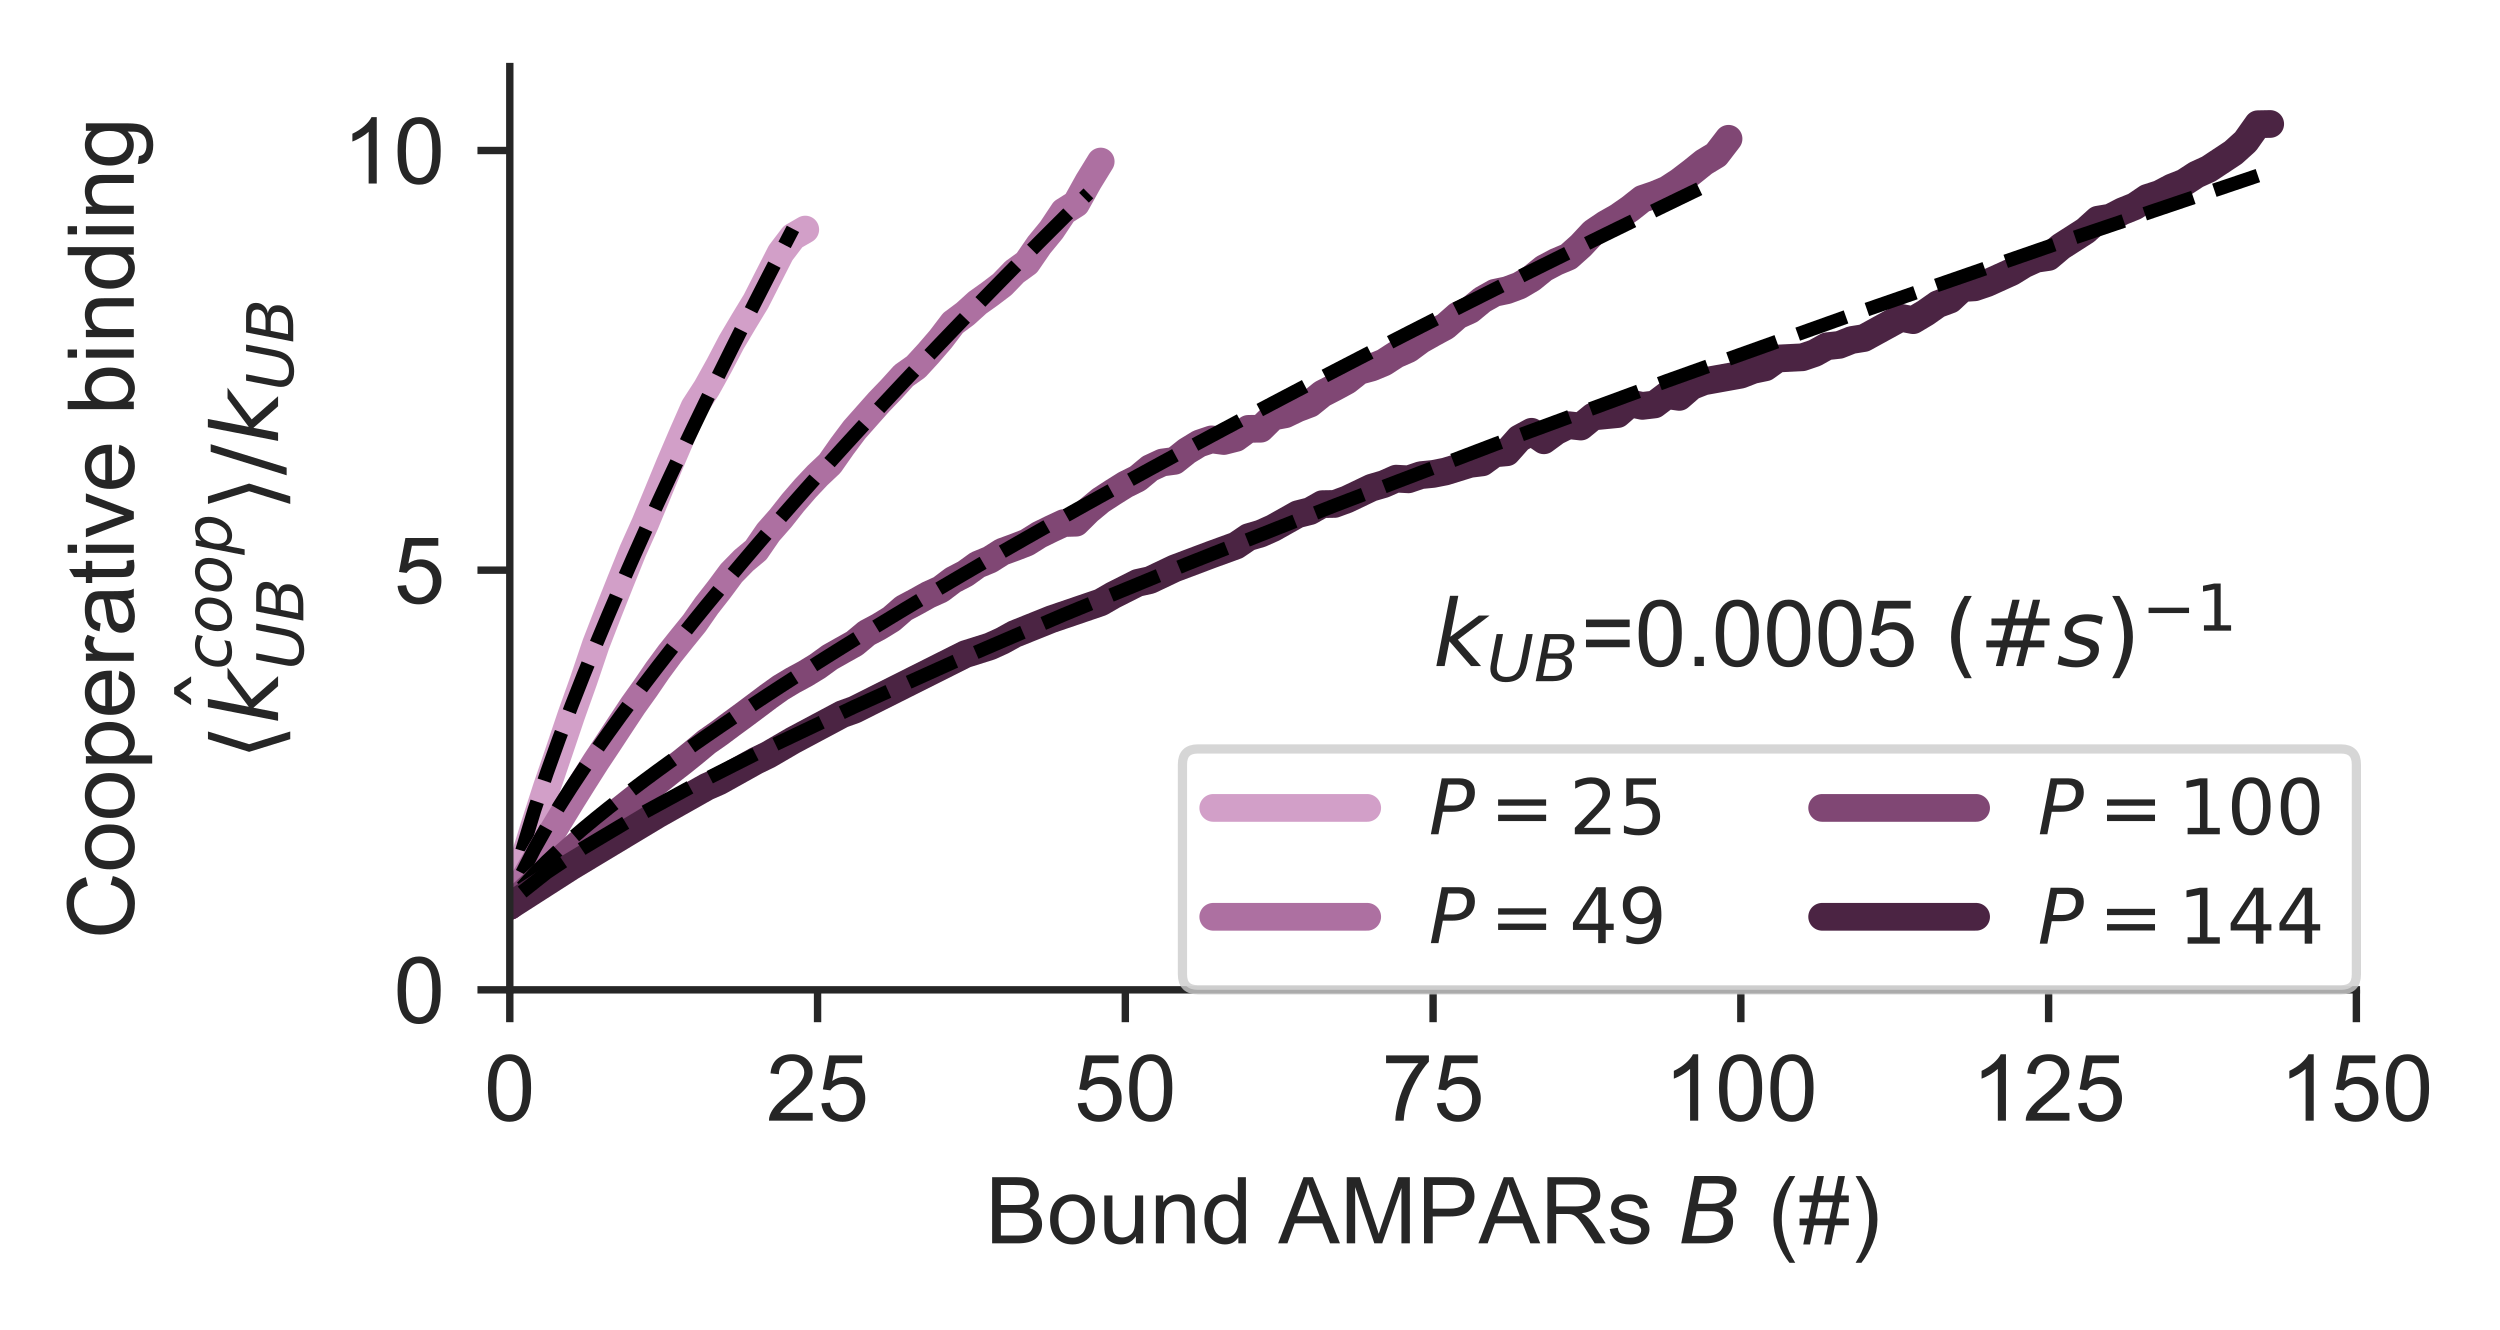 <?xml version="1.0" encoding="utf-8" standalone="no"?>
<!DOCTYPE svg PUBLIC "-//W3C//DTD SVG 1.1//EN"
  "http://www.w3.org/Graphics/SVG/1.1/DTD/svg11.dtd">
<!-- Created with matplotlib (https://matplotlib.org/) -->
<svg height="143.956pt" version="1.1" viewBox="0 0 270.53 143.956" width="270.53pt" xmlns="http://www.w3.org/2000/svg" xmlns:xlink="http://www.w3.org/1999/xlink">
 <defs>
  <style type="text/css">*{stroke-linecap:butt;stroke-linejoin:round;}</style>
 </defs>
 <g id="figure_1">
  <g id="patch_1">
   <path d="M 0 143.956 
L 270.53 143.956 
L 270.53 0 
L 0 0 
z
" style="fill:#ffffff;"/>
  </g>
  <g id="axes_1">
   <g id="patch_2">
    <path d="M 55.166 107.111 
L 254.988 107.111 
L 254.988 7.2 
L 55.166 7.2 
z
" style="fill:#ffffff;"/>
   </g>
   <g id="matplotlib.axis_1">
    <g id="xtick_1">
     <g id="line2d_1">
      <defs>
       <path d="M 0 0 
L 0 3.5 
" id="m1b92321b8b" style="stroke:#262626;stroke-width:0.8;"/>
      </defs>
      <g>
       <use style="fill:#262626;stroke:#262626;stroke-width:0.8;" x="55.166" xlink:href="#m1b92321b8b" y="107.111"/>
      </g>
     </g>
     <g id="text_1">
      <!-- 0 -->
      <g style="fill:#262626;" transform="translate(52.386 121.269)scale(0.1 -0.1)">
       <defs>
        <path d="M 4.156 35.297 
Q 4.156 48 6.766 55.734 
Q 9.375 63.484 14.516 67.672 
Q 19.672 71.875 27.484 71.875 
Q 33.25 71.875 37.594 69.547 
Q 41.938 67.234 44.766 62.859 
Q 47.609 58.5 49.219 52.219 
Q 50.828 45.953 50.828 35.297 
Q 50.828 22.703 48.234 14.969 
Q 45.656 7.234 40.5 3 
Q 35.359 -1.219 27.484 -1.219 
Q 17.141 -1.219 11.234 6.203 
Q 4.156 15.141 4.156 35.297 
z
M 13.188 35.297 
Q 13.188 17.672 17.312 11.828 
Q 21.438 6 27.484 6 
Q 33.547 6 37.672 11.859 
Q 41.797 17.719 41.797 35.297 
Q 41.797 52.984 37.672 58.781 
Q 33.547 64.594 27.391 64.594 
Q 21.344 64.594 17.719 59.469 
Q 13.188 52.938 13.188 35.297 
z
" id="ArialMT-48"/>
       </defs>
       <use xlink:href="#ArialMT-48"/>
      </g>
     </g>
    </g>
    <g id="xtick_2">
     <g id="line2d_2">
      <g>
       <use style="fill:#262626;stroke:#262626;stroke-width:0.8;" x="88.47" xlink:href="#m1b92321b8b" y="107.111"/>
      </g>
     </g>
     <g id="text_2">
      <!-- 25 -->
      <g style="fill:#262626;" transform="translate(82.909 121.269)scale(0.1 -0.1)">
       <defs>
        <path d="M 50.344 8.453 
L 50.344 0 
L 3.031 0 
Q 2.938 3.172 4.047 6.109 
Q 5.859 10.938 9.828 15.625 
Q 13.812 20.312 21.344 26.469 
Q 33.016 36.031 37.109 41.625 
Q 41.219 47.219 41.219 52.203 
Q 41.219 57.422 37.469 61 
Q 33.734 64.594 27.734 64.594 
Q 21.391 64.594 17.578 60.781 
Q 13.766 56.984 13.719 50.25 
L 4.688 51.172 
Q 5.609 61.281 11.656 66.578 
Q 17.719 71.875 27.938 71.875 
Q 38.234 71.875 44.234 66.156 
Q 50.25 60.453 50.25 52 
Q 50.25 47.703 48.484 43.547 
Q 46.734 39.406 42.656 34.812 
Q 38.578 30.219 29.109 22.219 
Q 21.188 15.578 18.938 13.203 
Q 16.703 10.844 15.234 8.453 
z
" id="ArialMT-50"/>
        <path d="M 4.156 18.75 
L 13.375 19.531 
Q 14.406 12.797 18.141 9.391 
Q 21.875 6 27.156 6 
Q 33.5 6 37.891 10.781 
Q 42.281 15.578 42.281 23.484 
Q 42.281 31 38.062 35.344 
Q 33.844 39.703 27 39.703 
Q 22.75 39.703 19.328 37.766 
Q 15.922 35.844 13.969 32.766 
L 5.719 33.844 
L 12.641 70.609 
L 48.25 70.609 
L 48.25 62.203 
L 19.672 62.203 
L 15.828 42.969 
Q 22.266 47.469 29.344 47.469 
Q 38.719 47.469 45.156 40.969 
Q 51.609 34.469 51.609 24.266 
Q 51.609 14.547 45.953 7.469 
Q 39.062 -1.219 27.156 -1.219 
Q 17.391 -1.219 11.203 4.25 
Q 5.031 9.719 4.156 18.75 
z
" id="ArialMT-53"/>
       </defs>
       <use xlink:href="#ArialMT-50"/>
       <use x="55.615" xlink:href="#ArialMT-53"/>
      </g>
     </g>
    </g>
    <g id="xtick_3">
     <g id="line2d_3">
      <g>
       <use style="fill:#262626;stroke:#262626;stroke-width:0.8;" x="121.774" xlink:href="#m1b92321b8b" y="107.111"/>
      </g>
     </g>
     <g id="text_3">
      <!-- 50 -->
      <g style="fill:#262626;" transform="translate(116.213 121.269)scale(0.1 -0.1)">
       <use xlink:href="#ArialMT-53"/>
       <use x="55.615" xlink:href="#ArialMT-48"/>
      </g>
     </g>
    </g>
    <g id="xtick_4">
     <g id="line2d_4">
      <g>
       <use style="fill:#262626;stroke:#262626;stroke-width:0.8;" x="155.077" xlink:href="#m1b92321b8b" y="107.111"/>
      </g>
     </g>
     <g id="text_4">
      <!-- 75 -->
      <g style="fill:#262626;" transform="translate(149.516 121.269)scale(0.1 -0.1)">
       <defs>
        <path d="M 4.734 62.203 
L 4.734 70.656 
L 51.078 70.656 
L 51.078 63.812 
Q 44.234 56.547 37.516 44.484 
Q 30.812 32.422 27.156 19.672 
Q 24.516 10.688 23.781 0 
L 14.75 0 
Q 14.891 8.453 18.062 20.406 
Q 21.234 32.375 27.172 43.484 
Q 33.109 54.594 39.797 62.203 
z
" id="ArialMT-55"/>
       </defs>
       <use xlink:href="#ArialMT-55"/>
       <use x="55.615" xlink:href="#ArialMT-53"/>
      </g>
     </g>
    </g>
    <g id="xtick_5">
     <g id="line2d_5">
      <g>
       <use style="fill:#262626;stroke:#262626;stroke-width:0.8;" x="188.381" xlink:href="#m1b92321b8b" y="107.111"/>
      </g>
     </g>
     <g id="text_5">
      <!-- 100 -->
      <g style="fill:#262626;" transform="translate(180.04 121.269)scale(0.1 -0.1)">
       <defs>
        <path d="M 37.25 0 
L 28.469 0 
L 28.469 56 
Q 25.297 52.984 20.141 49.953 
Q 14.984 46.922 10.891 45.406 
L 10.891 53.906 
Q 18.266 57.375 23.781 62.297 
Q 29.297 67.234 31.594 71.875 
L 37.25 71.875 
z
" id="ArialMT-49"/>
       </defs>
       <use xlink:href="#ArialMT-49"/>
       <use x="55.615" xlink:href="#ArialMT-48"/>
       <use x="111.23" xlink:href="#ArialMT-48"/>
      </g>
     </g>
    </g>
    <g id="xtick_6">
     <g id="line2d_6">
      <g>
       <use style="fill:#262626;stroke:#262626;stroke-width:0.8;" x="221.685" xlink:href="#m1b92321b8b" y="107.111"/>
      </g>
     </g>
     <g id="text_6">
      <!-- 125 -->
      <g style="fill:#262626;" transform="translate(213.343 121.269)scale(0.1 -0.1)">
       <use xlink:href="#ArialMT-49"/>
       <use x="55.615" xlink:href="#ArialMT-50"/>
       <use x="111.23" xlink:href="#ArialMT-53"/>
      </g>
     </g>
    </g>
    <g id="xtick_7">
     <g id="line2d_7">
      <g>
       <use style="fill:#262626;stroke:#262626;stroke-width:0.8;" x="254.988" xlink:href="#m1b92321b8b" y="107.111"/>
      </g>
     </g>
     <g id="text_7">
      <!-- 150 -->
      <g style="fill:#262626;" transform="translate(246.647 121.269)scale(0.1 -0.1)">
       <use xlink:href="#ArialMT-49"/>
       <use x="55.615" xlink:href="#ArialMT-53"/>
       <use x="111.23" xlink:href="#ArialMT-48"/>
      </g>
     </g>
    </g>
    <g id="text_8">
     <!-- Bound AMPARs $B$ (#) -->
     <g style="fill:#262626;" transform="translate(106.627 134.556)scale(0.1 -0.1)">
      <defs>
       <path d="M 7.328 0 
L 7.328 71.578 
L 34.188 71.578 
Q 42.391 71.578 47.344 69.406 
Q 52.297 67.234 55.094 62.719 
Q 57.906 58.203 57.906 53.266 
Q 57.906 48.688 55.422 44.625 
Q 52.938 40.578 47.906 38.094 
Q 54.391 36.188 57.875 31.594 
Q 61.375 27 61.375 20.75 
Q 61.375 15.719 59.25 11.391 
Q 57.125 7.078 54 4.734 
Q 50.875 2.391 46.156 1.188 
Q 41.453 0 34.625 0 
z
M 16.797 41.5 
L 32.281 41.5 
Q 38.578 41.5 41.312 42.328 
Q 44.922 43.406 46.75 45.891 
Q 48.578 48.391 48.578 52.156 
Q 48.578 55.719 46.875 58.422 
Q 45.172 61.141 41.984 62.141 
Q 38.812 63.141 31.109 63.141 
L 16.797 63.141 
z
M 16.797 8.453 
L 34.625 8.453 
Q 39.203 8.453 41.062 8.797 
Q 44.344 9.375 46.531 10.734 
Q 48.734 12.109 50.141 14.719 
Q 51.562 17.328 51.562 20.75 
Q 51.562 24.75 49.516 27.703 
Q 47.469 30.672 43.828 31.859 
Q 40.188 33.062 33.344 33.062 
L 16.797 33.062 
z
" id="ArialMT-66"/>
       <path d="M 3.328 25.922 
Q 3.328 40.328 11.328 47.266 
Q 18.016 53.031 27.641 53.031 
Q 38.328 53.031 45.109 46.016 
Q 51.906 39.016 51.906 26.656 
Q 51.906 16.656 48.906 10.906 
Q 45.906 5.172 40.156 2 
Q 34.422 -1.172 27.641 -1.172 
Q 16.75 -1.172 10.031 5.812 
Q 3.328 12.797 3.328 25.922 
z
M 12.359 25.922 
Q 12.359 15.969 16.703 11.016 
Q 21.047 6.062 27.641 6.062 
Q 34.188 6.062 38.531 11.031 
Q 42.875 16.016 42.875 26.219 
Q 42.875 35.844 38.5 40.797 
Q 34.125 45.75 27.641 45.75 
Q 21.047 45.75 16.703 40.812 
Q 12.359 35.891 12.359 25.922 
z
" id="ArialMT-111"/>
       <path d="M 40.578 0 
L 40.578 7.625 
Q 34.516 -1.172 24.125 -1.172 
Q 19.531 -1.172 15.547 0.578 
Q 11.578 2.344 9.641 5 
Q 7.719 7.672 6.938 11.531 
Q 6.391 14.109 6.391 19.734 
L 6.391 51.859 
L 15.188 51.859 
L 15.188 23.094 
Q 15.188 16.219 15.719 13.812 
Q 16.547 10.359 19.234 8.375 
Q 21.922 6.391 25.875 6.391 
Q 29.828 6.391 33.297 8.422 
Q 36.766 10.453 38.203 13.938 
Q 39.656 17.438 39.656 24.078 
L 39.656 51.859 
L 48.438 51.859 
L 48.438 0 
z
" id="ArialMT-117"/>
       <path d="M 6.594 0 
L 6.594 51.859 
L 14.5 51.859 
L 14.5 44.484 
Q 20.219 53.031 31 53.031 
Q 35.688 53.031 39.625 51.344 
Q 43.562 49.656 45.516 46.922 
Q 47.469 44.188 48.25 40.438 
Q 48.734 37.984 48.734 31.891 
L 48.734 0 
L 39.938 0 
L 39.938 31.547 
Q 39.938 36.922 38.906 39.578 
Q 37.891 42.234 35.281 43.812 
Q 32.672 45.406 29.156 45.406 
Q 23.531 45.406 19.453 41.844 
Q 15.375 38.281 15.375 28.328 
L 15.375 0 
z
" id="ArialMT-110"/>
       <path d="M 40.234 0 
L 40.234 6.547 
Q 35.297 -1.172 25.734 -1.172 
Q 19.531 -1.172 14.328 2.25 
Q 9.125 5.672 6.266 11.797 
Q 3.422 17.922 3.422 25.875 
Q 3.422 33.641 6 39.969 
Q 8.594 46.297 13.766 49.656 
Q 18.953 53.031 25.344 53.031 
Q 30.031 53.031 33.688 51.047 
Q 37.359 49.078 39.656 45.906 
L 39.656 71.578 
L 48.391 71.578 
L 48.391 0 
z
M 12.453 25.875 
Q 12.453 15.922 16.641 10.984 
Q 20.844 6.062 26.562 6.062 
Q 32.328 6.062 36.344 10.766 
Q 40.375 15.484 40.375 25.141 
Q 40.375 35.797 36.266 40.766 
Q 32.172 45.75 26.172 45.75 
Q 20.312 45.75 16.375 40.969 
Q 12.453 36.188 12.453 25.875 
z
" id="ArialMT-100"/>
       <path id="ArialMT-32"/>
       <path d="M -0.141 0 
L 27.344 71.578 
L 37.547 71.578 
L 66.844 0 
L 56.062 0 
L 47.703 21.688 
L 17.781 21.688 
L 9.906 0 
z
M 20.516 29.391 
L 44.781 29.391 
L 37.312 49.219 
Q 33.891 58.25 32.234 64.062 
Q 30.859 57.172 28.375 50.391 
z
" id="ArialMT-65"/>
       <path d="M 7.422 0 
L 7.422 71.578 
L 21.688 71.578 
L 38.625 20.906 
Q 40.969 13.812 42.047 10.297 
Q 43.266 14.203 45.844 21.781 
L 62.984 71.578 
L 75.734 71.578 
L 75.734 0 
L 66.609 0 
L 66.609 59.906 
L 45.797 0 
L 37.25 0 
L 16.547 60.938 
L 16.547 0 
z
" id="ArialMT-77"/>
       <path d="M 7.719 0 
L 7.719 71.578 
L 34.719 71.578 
Q 41.844 71.578 45.609 70.906 
Q 50.875 70.016 54.438 67.547 
Q 58.016 65.094 60.188 60.641 
Q 62.359 56.203 62.359 50.875 
Q 62.359 41.75 56.547 35.422 
Q 50.734 29.109 35.547 29.109 
L 17.188 29.109 
L 17.188 0 
z
M 17.188 37.547 
L 35.688 37.547 
Q 44.875 37.547 48.734 40.969 
Q 52.594 44.391 52.594 50.594 
Q 52.594 55.078 50.312 58.266 
Q 48.047 61.469 44.344 62.5 
Q 41.938 63.141 35.5 63.141 
L 17.188 63.141 
z
" id="ArialMT-80"/>
       <path d="M 7.859 0 
L 7.859 71.578 
L 39.594 71.578 
Q 49.172 71.578 54.141 69.641 
Q 59.125 67.719 62.109 62.828 
Q 65.094 57.953 65.094 52.047 
Q 65.094 44.438 60.156 39.203 
Q 55.219 33.984 44.922 32.562 
Q 48.688 30.766 50.641 29 
Q 54.781 25.203 58.5 19.484 
L 70.953 0 
L 59.031 0 
L 49.562 14.891 
Q 45.406 21.344 42.719 24.75 
Q 40.047 28.172 37.922 29.531 
Q 35.797 30.906 33.594 31.453 
Q 31.984 31.781 28.328 31.781 
L 17.328 31.781 
L 17.328 0 
z
M 17.328 39.984 
L 37.703 39.984 
Q 44.188 39.984 47.844 41.328 
Q 51.516 42.672 53.422 45.625 
Q 55.328 48.578 55.328 52.047 
Q 55.328 57.125 51.641 60.391 
Q 47.953 63.672 39.984 63.672 
L 17.328 63.672 
z
" id="ArialMT-82"/>
       <path d="M 3.078 15.484 
L 11.766 16.844 
Q 12.5 11.625 15.844 8.844 
Q 19.188 6.062 25.203 6.062 
Q 31.25 6.062 34.172 8.516 
Q 37.109 10.984 37.109 14.312 
Q 37.109 17.281 34.516 19 
Q 32.719 20.172 25.531 21.969 
Q 15.875 24.422 12.141 26.203 
Q 8.406 27.984 6.469 31.125 
Q 4.547 34.281 4.547 38.094 
Q 4.547 41.547 6.125 44.5 
Q 7.719 47.469 10.453 49.422 
Q 12.5 50.922 16.031 51.969 
Q 19.578 53.031 23.641 53.031 
Q 29.734 53.031 34.344 51.266 
Q 38.969 49.516 41.156 46.5 
Q 43.359 43.5 44.188 38.484 
L 35.594 37.312 
Q 35.016 41.312 32.203 43.547 
Q 29.391 45.797 24.266 45.797 
Q 18.219 45.797 15.625 43.797 
Q 13.031 41.797 13.031 39.109 
Q 13.031 37.406 14.109 36.031 
Q 15.188 34.625 17.484 33.688 
Q 18.797 33.203 25.25 31.453 
Q 34.578 28.953 38.25 27.359 
Q 41.938 25.781 44.031 22.75 
Q 46.141 19.734 46.141 15.234 
Q 46.141 10.844 43.578 6.953 
Q 41.016 3.078 36.172 0.953 
Q 31.344 -1.172 25.25 -1.172 
Q 15.141 -1.172 9.844 3.031 
Q 4.547 7.234 3.078 15.484 
z
" id="ArialMT-115"/>
       <path d="M 16.891 72.906 
L 42.094 72.906 
Q 52.344 72.906 57.422 69.094 
Q 62.5 65.281 62.5 57.625 
Q 62.5 50.594 58.125 45.484 
Q 53.766 40.375 46.688 39.312 
Q 52.734 37.938 55.766 34.078 
Q 58.797 30.219 58.797 23.781 
Q 58.797 12.797 50.656 6.391 
Q 42.531 0 28.422 0 
L 2.688 0 
z
M 19.281 34.812 
L 14.109 8.109 
L 29.984 8.109 
Q 38.922 8.109 43.75 12.203 
Q 48.578 16.312 48.578 23.781 
Q 48.578 29.547 45.375 32.172 
Q 42.188 34.812 35.109 34.812 
z
M 25.094 64.797 
L 20.797 42.828 
L 35.5 42.828 
Q 43.359 42.828 47.781 46.234 
Q 52.203 49.656 52.203 55.719 
Q 52.203 60.453 49.219 62.625 
Q 46.234 64.797 39.703 64.797 
z
" id="DejaVuSans-Oblique-66"/>
       <path d="M 23.391 -21.047 
Q 16.109 -11.859 11.078 0.438 
Q 6.062 12.75 6.062 25.922 
Q 6.062 37.547 9.812 48.188 
Q 14.203 60.547 23.391 72.797 
L 29.688 72.797 
Q 23.781 62.641 21.875 58.297 
Q 18.891 51.562 17.188 44.234 
Q 15.094 35.109 15.094 25.875 
Q 15.094 2.391 29.688 -21.047 
z
" id="ArialMT-40"/>
       <path d="M 5.031 -1.219 
L 9.281 19.578 
L 1.031 19.578 
L 1.031 26.859 
L 10.75 26.859 
L 14.359 44.578 
L 1.031 44.578 
L 1.031 51.859 
L 15.828 51.859 
L 20.062 72.797 
L 27.391 72.797 
L 23.141 51.859 
L 38.531 51.859 
L 42.781 72.797 
L 50.141 72.797 
L 45.906 51.859 
L 54.344 51.859 
L 54.344 44.578 
L 44.438 44.578 
L 40.766 26.859 
L 54.344 26.859 
L 54.344 19.578 
L 39.312 19.578 
L 35.062 -1.219 
L 27.734 -1.219 
L 31.938 19.578 
L 16.609 19.578 
L 12.359 -1.219 
z
M 18.062 26.859 
L 33.406 26.859 
L 37.062 44.578 
L 21.688 44.578 
z
" id="ArialMT-35"/>
       <path d="M 12.359 -21.047 
L 6.062 -21.047 
Q 20.656 2.391 20.656 25.875 
Q 20.656 35.062 18.562 44.094 
Q 16.891 51.422 13.922 58.156 
Q 12.016 62.547 6.062 72.797 
L 12.359 72.797 
Q 21.531 60.547 25.922 48.188 
Q 29.688 37.547 29.688 25.922 
Q 29.688 12.75 24.625 0.438 
Q 19.578 -11.859 12.359 -21.047 
z
" id="ArialMT-41"/>
      </defs>
      <use transform="translate(0 0.094)" xlink:href="#ArialMT-66"/>
      <use transform="translate(66.699 0.094)" xlink:href="#ArialMT-111"/>
      <use transform="translate(122.314 0.094)" xlink:href="#ArialMT-117"/>
      <use transform="translate(177.93 0.094)" xlink:href="#ArialMT-110"/>
      <use transform="translate(233.545 0.094)" xlink:href="#ArialMT-100"/>
      <use transform="translate(289.16 0.094)" xlink:href="#ArialMT-32"/>
      <use transform="translate(316.943 0.094)" xlink:href="#ArialMT-65"/>
      <use transform="translate(383.643 0.094)" xlink:href="#ArialMT-77"/>
      <use transform="translate(466.943 0.094)" xlink:href="#ArialMT-80"/>
      <use transform="translate(533.643 0.094)" xlink:href="#ArialMT-65"/>
      <use transform="translate(600.342 0.094)" xlink:href="#ArialMT-82"/>
      <use transform="translate(672.559 0.094)" xlink:href="#ArialMT-115"/>
      <use transform="translate(722.559 0.094)" xlink:href="#ArialMT-32"/>
      <use transform="translate(750.342 0.094)" xlink:href="#DejaVuSans-Oblique-66"/>
      <use transform="translate(818.945 0.094)" xlink:href="#ArialMT-32"/>
      <use transform="translate(846.729 0.094)" xlink:href="#ArialMT-40"/>
      <use transform="translate(880.029 0.094)" xlink:href="#ArialMT-35"/>
      <use transform="translate(935.645 0.094)" xlink:href="#ArialMT-41"/>
     </g>
    </g>
   </g>
   <g id="matplotlib.axis_2">
    <g id="ytick_1">
     <g id="line2d_8">
      <defs>
       <path d="M 0 0 
L -3.5 0 
" id="m303735099c" style="stroke:#262626;stroke-width:0.8;"/>
      </defs>
      <g>
       <use style="fill:#262626;stroke:#262626;stroke-width:0.8;" x="55.166" xlink:href="#m303735099c" y="107.111"/>
      </g>
     </g>
     <g id="text_9">
      <!-- 0 -->
      <g style="fill:#262626;" transform="translate(42.605 110.69)scale(0.1 -0.1)">
       <use xlink:href="#ArialMT-48"/>
      </g>
     </g>
    </g>
    <g id="ytick_2">
     <g id="line2d_9">
      <g>
       <use style="fill:#262626;stroke:#262626;stroke-width:0.8;" x="55.166" xlink:href="#m303735099c" y="61.697"/>
      </g>
     </g>
     <g id="text_10">
      <!-- 5 -->
      <g style="fill:#262626;" transform="translate(42.605 65.276)scale(0.1 -0.1)">
       <use xlink:href="#ArialMT-53"/>
      </g>
     </g>
    </g>
    <g id="ytick_3">
     <g id="line2d_10">
      <g>
       <use style="fill:#262626;stroke:#262626;stroke-width:0.8;" x="55.166" xlink:href="#m303735099c" y="16.283"/>
      </g>
     </g>
     <g id="text_11">
      <!-- 10 -->
      <g style="fill:#262626;" transform="translate(37.044 19.862)scale(0.1 -0.1)">
       <use xlink:href="#ArialMT-49"/>
       <use x="55.615" xlink:href="#ArialMT-48"/>
      </g>
     </g>
    </g>
    <g id="text_12">
     <!-- Cooperative binding -->
     <g style="fill:#262626;" transform="translate(14.48 101.627)rotate(-90)scale(0.1 -0.1)">
      <defs>
       <path d="M 58.797 25.094 
L 68.266 22.703 
Q 65.281 11.031 57.547 4.906 
Q 49.812 -1.219 38.625 -1.219 
Q 27.047 -1.219 19.797 3.484 
Q 12.547 8.203 8.766 17.141 
Q 4.984 26.078 4.984 36.328 
Q 4.984 47.516 9.25 55.828 
Q 13.531 64.156 21.406 68.469 
Q 29.297 72.797 38.766 72.797 
Q 49.516 72.797 56.828 67.328 
Q 64.156 61.859 67.047 51.953 
L 57.719 49.75 
Q 55.219 57.562 50.484 61.125 
Q 45.75 64.703 38.578 64.703 
Q 30.328 64.703 24.781 60.734 
Q 19.234 56.781 16.984 50.109 
Q 14.75 43.453 14.75 36.375 
Q 14.75 27.25 17.406 20.438 
Q 20.062 13.625 25.672 10.25 
Q 31.297 6.891 37.844 6.891 
Q 45.797 6.891 51.312 11.469 
Q 56.844 16.062 58.797 25.094 
z
" id="ArialMT-67"/>
       <path d="M 6.594 -19.875 
L 6.594 51.859 
L 14.594 51.859 
L 14.594 45.125 
Q 17.438 49.078 21 51.047 
Q 24.562 53.031 29.641 53.031 
Q 36.281 53.031 41.359 49.609 
Q 46.438 46.188 49.016 39.953 
Q 51.609 33.734 51.609 26.312 
Q 51.609 18.359 48.75 11.984 
Q 45.906 5.609 40.453 2.219 
Q 35.016 -1.172 29 -1.172 
Q 24.609 -1.172 21.109 0.688 
Q 17.625 2.547 15.375 5.375 
L 15.375 -19.875 
z
M 14.547 25.641 
Q 14.547 15.625 18.594 10.844 
Q 22.656 6.062 28.422 6.062 
Q 34.281 6.062 38.453 11.016 
Q 42.625 15.969 42.625 26.375 
Q 42.625 36.281 38.547 41.203 
Q 34.469 46.141 28.812 46.141 
Q 23.188 46.141 18.859 40.891 
Q 14.547 35.641 14.547 25.641 
z
" id="ArialMT-112"/>
       <path d="M 42.094 16.703 
L 51.172 15.578 
Q 49.031 7.625 43.219 3.219 
Q 37.406 -1.172 28.375 -1.172 
Q 17 -1.172 10.328 5.828 
Q 3.656 12.844 3.656 25.484 
Q 3.656 38.578 10.391 45.797 
Q 17.141 53.031 27.875 53.031 
Q 38.281 53.031 44.875 45.953 
Q 51.469 38.875 51.469 26.031 
Q 51.469 25.25 51.422 23.688 
L 12.75 23.688 
Q 13.234 15.141 17.578 10.594 
Q 21.922 6.062 28.422 6.062 
Q 33.25 6.062 36.672 8.594 
Q 40.094 11.141 42.094 16.703 
z
M 13.234 30.906 
L 42.188 30.906 
Q 41.609 37.453 38.875 40.719 
Q 34.672 45.797 27.984 45.797 
Q 21.922 45.797 17.797 41.75 
Q 13.672 37.703 13.234 30.906 
z
" id="ArialMT-101"/>
       <path d="M 6.5 0 
L 6.5 51.859 
L 14.406 51.859 
L 14.406 44 
Q 17.438 49.516 20 51.266 
Q 22.562 53.031 25.641 53.031 
Q 30.078 53.031 34.672 50.203 
L 31.641 42.047 
Q 28.422 43.953 25.203 43.953 
Q 22.312 43.953 20.016 42.219 
Q 17.719 40.484 16.75 37.406 
Q 15.281 32.719 15.281 27.156 
L 15.281 0 
z
" id="ArialMT-114"/>
       <path d="M 40.438 6.391 
Q 35.547 2.25 31.031 0.531 
Q 26.516 -1.172 21.344 -1.172 
Q 12.797 -1.172 8.203 3 
Q 3.609 7.172 3.609 13.672 
Q 3.609 17.484 5.344 20.625 
Q 7.078 23.781 9.891 25.688 
Q 12.703 27.594 16.219 28.562 
Q 18.797 29.25 24.031 29.891 
Q 34.672 31.156 39.703 32.906 
Q 39.75 34.719 39.75 35.203 
Q 39.75 40.578 37.25 42.781 
Q 33.891 45.75 27.25 45.75 
Q 21.047 45.75 18.094 43.578 
Q 15.141 41.406 13.719 35.891 
L 5.125 37.062 
Q 6.297 42.578 8.984 45.969 
Q 11.672 49.359 16.75 51.188 
Q 21.828 53.031 28.516 53.031 
Q 35.156 53.031 39.297 51.469 
Q 43.453 49.906 45.406 47.531 
Q 47.359 45.172 48.141 41.547 
Q 48.578 39.312 48.578 33.453 
L 48.578 21.734 
Q 48.578 9.469 49.141 6.219 
Q 49.703 2.984 51.375 0 
L 42.188 0 
Q 40.828 2.734 40.438 6.391 
z
M 39.703 26.031 
Q 34.906 24.078 25.344 22.703 
Q 19.922 21.922 17.672 20.938 
Q 15.438 19.969 14.203 18.094 
Q 12.984 16.219 12.984 13.922 
Q 12.984 10.406 15.641 8.062 
Q 18.312 5.719 23.438 5.719 
Q 28.516 5.719 32.469 7.938 
Q 36.422 10.156 38.281 14.016 
Q 39.703 17 39.703 22.797 
z
" id="ArialMT-97"/>
       <path d="M 25.781 7.859 
L 27.047 0.094 
Q 23.344 -0.688 20.406 -0.688 
Q 15.625 -0.688 12.984 0.828 
Q 10.359 2.344 9.281 4.812 
Q 8.203 7.281 8.203 15.188 
L 8.203 45.016 
L 1.766 45.016 
L 1.766 51.859 
L 8.203 51.859 
L 8.203 64.703 
L 16.938 69.969 
L 16.938 51.859 
L 25.781 51.859 
L 25.781 45.016 
L 16.938 45.016 
L 16.938 14.703 
Q 16.938 10.938 17.406 9.859 
Q 17.875 8.797 18.922 8.156 
Q 19.969 7.516 21.922 7.516 
Q 23.391 7.516 25.781 7.859 
z
" id="ArialMT-116"/>
       <path d="M 6.641 61.469 
L 6.641 71.578 
L 15.438 71.578 
L 15.438 61.469 
z
M 6.641 0 
L 6.641 51.859 
L 15.438 51.859 
L 15.438 0 
z
" id="ArialMT-105"/>
       <path d="M 21 0 
L 1.266 51.859 
L 10.547 51.859 
L 21.688 20.797 
Q 23.484 15.766 25 10.359 
Q 26.172 14.453 28.266 20.219 
L 39.797 51.859 
L 48.828 51.859 
L 29.203 0 
z
" id="ArialMT-118"/>
       <path d="M 14.703 0 
L 6.547 0 
L 6.547 71.578 
L 15.328 71.578 
L 15.328 46.047 
Q 20.906 53.031 29.547 53.031 
Q 34.328 53.031 38.594 51.094 
Q 42.875 49.172 45.625 45.672 
Q 48.391 42.188 49.953 37.25 
Q 51.516 32.328 51.516 26.703 
Q 51.516 13.375 44.922 6.094 
Q 38.328 -1.172 29.109 -1.172 
Q 19.922 -1.172 14.703 6.5 
z
M 14.594 26.312 
Q 14.594 17 17.141 12.844 
Q 21.297 6.062 28.375 6.062 
Q 34.125 6.062 38.328 11.062 
Q 42.531 16.062 42.531 25.984 
Q 42.531 36.141 38.5 40.969 
Q 34.469 45.797 28.766 45.797 
Q 23 45.797 18.797 40.797 
Q 14.594 35.797 14.594 26.312 
z
" id="ArialMT-98"/>
       <path d="M 4.984 -4.297 
L 13.531 -5.562 
Q 14.062 -9.516 16.5 -11.328 
Q 19.781 -13.766 25.438 -13.766 
Q 31.547 -13.766 34.859 -11.328 
Q 38.188 -8.891 39.359 -4.5 
Q 40.047 -1.812 39.984 6.781 
Q 34.234 0 25.641 0 
Q 14.938 0 9.078 7.719 
Q 3.219 15.438 3.219 26.219 
Q 3.219 33.641 5.906 39.906 
Q 8.594 46.188 13.688 49.609 
Q 18.797 53.031 25.688 53.031 
Q 34.859 53.031 40.828 45.609 
L 40.828 51.859 
L 48.922 51.859 
L 48.922 7.031 
Q 48.922 -5.078 46.453 -10.125 
Q 44 -15.188 38.641 -18.109 
Q 33.297 -21.047 25.484 -21.047 
Q 16.219 -21.047 10.5 -16.875 
Q 4.781 -12.703 4.984 -4.297 
z
M 12.25 26.859 
Q 12.25 16.656 16.297 11.969 
Q 20.359 7.281 26.469 7.281 
Q 32.516 7.281 36.609 11.938 
Q 40.719 16.609 40.719 26.562 
Q 40.719 36.078 36.5 40.906 
Q 32.281 45.75 26.312 45.75 
Q 20.453 45.75 16.344 40.984 
Q 12.25 36.234 12.25 26.859 
z
" id="ArialMT-103"/>
      </defs>
      <use xlink:href="#ArialMT-67"/>
      <use x="72.217" xlink:href="#ArialMT-111"/>
      <use x="127.832" xlink:href="#ArialMT-111"/>
      <use x="183.447" xlink:href="#ArialMT-112"/>
      <use x="239.062" xlink:href="#ArialMT-101"/>
      <use x="294.678" xlink:href="#ArialMT-114"/>
      <use x="327.979" xlink:href="#ArialMT-97"/>
      <use x="383.594" xlink:href="#ArialMT-116"/>
      <use x="411.377" xlink:href="#ArialMT-105"/>
      <use x="433.594" xlink:href="#ArialMT-118"/>
      <use x="483.594" xlink:href="#ArialMT-101"/>
      <use x="539.209" xlink:href="#ArialMT-32"/>
      <use x="566.992" xlink:href="#ArialMT-98"/>
      <use x="622.607" xlink:href="#ArialMT-105"/>
      <use x="644.824" xlink:href="#ArialMT-110"/>
      <use x="700.439" xlink:href="#ArialMT-100"/>
      <use x="756.055" xlink:href="#ArialMT-105"/>
      <use x="778.271" xlink:href="#ArialMT-110"/>
      <use x="833.887" xlink:href="#ArialMT-103"/>
     </g>
     <!-- $\langle \hat{k}_{UB}^{coop} \rangle/k_{UB}$ -->
     <g style="fill:#262626;" transform="translate(30.144 82.255)rotate(-90)scale(0.1 -0.1)">
      <defs>
       <path d="M 8.938 31.344 
L 22.703 75.875 
L 31 75.875 
L 17.234 31.344 
L 31 -13.188 
L 22.703 -13.188 
z
" id="DejaVuSans-10216"/>
       <path d="M -28.609 79.984 
L -21.391 79.984 
L -9.422 61.625 
L -16.219 61.625 
L -25 73.578 
L -33.797 61.625 
L -40.578 61.625 
z
M -25 56 
z
" id="DejaVuSans-770"/>
       <path d="M 18.312 75.984 
L 27.297 75.984 
L 18.703 31.688 
L 49.516 54.688 
L 61.188 54.688 
L 26.812 28.516 
L 51.906 0 
L 41.016 0 
L 17.672 26.703 
L 12.5 0 
L 3.516 0 
z
" id="DejaVuSans-Oblique-107"/>
       <path d="M 53.609 52.594 
L 51.812 43.703 
Q 48.578 46.047 44.938 47.219 
Q 41.312 48.391 37.406 48.391 
Q 33.109 48.391 29.219 46.875 
Q 25.344 45.359 22.703 42.578 
Q 18.5 38.328 16.203 32.609 
Q 13.922 26.906 13.922 20.797 
Q 13.922 13.422 17.609 9.812 
Q 21.297 6.203 28.812 6.203 
Q 32.516 6.203 36.688 7.328 
Q 40.875 8.453 45.406 10.688 
L 43.703 1.812 
Q 39.797 0.203 35.672 -0.609 
Q 31.547 -1.422 27.203 -1.422 
Q 16.312 -1.422 10.453 4.016 
Q 4.594 9.469 4.594 19.578 
Q 4.594 28.078 7.641 35.234 
Q 10.688 42.391 16.703 48.094 
Q 20.797 52 26.312 54 
Q 31.844 56 38.375 56 
Q 42.188 56 45.938 55.141 
Q 49.703 54.297 53.609 52.594 
z
" id="DejaVuSans-Oblique-99"/>
       <path d="M 25.391 -1.422 
Q 15.766 -1.422 10.172 4.516 
Q 4.594 10.453 4.594 20.703 
Q 4.594 26.656 6.516 32.828 
Q 8.453 39.016 11.531 43.219 
Q 16.359 49.75 22.312 52.875 
Q 28.266 56 35.797 56 
Q 45.125 56 50.859 50.188 
Q 56.594 44.391 56.594 35.016 
Q 56.594 28.516 54.688 22.062 
Q 52.781 15.625 49.703 11.375 
Q 44.922 4.828 38.969 1.703 
Q 33.016 -1.422 25.391 -1.422 
z
M 13.922 21 
Q 13.922 13.578 17.016 9.891 
Q 20.125 6.203 26.422 6.203 
Q 35.453 6.203 41.375 14.078 
Q 47.312 21.969 47.312 34.078 
Q 47.312 41.156 44.141 44.766 
Q 40.969 48.391 34.812 48.391 
Q 29.734 48.391 25.781 46.016 
Q 21.828 43.656 18.703 38.812 
Q 16.406 35.203 15.156 30.562 
Q 13.922 25.922 13.922 21 
z
" id="DejaVuSans-Oblique-111"/>
       <path d="M 49.609 33.688 
Q 49.609 40.875 46.484 44.672 
Q 43.359 48.484 37.5 48.484 
Q 33.5 48.484 29.859 46.438 
Q 26.219 44.391 23.391 40.484 
Q 20.609 36.625 18.938 31.156 
Q 17.281 25.688 17.281 20.312 
Q 17.281 13.484 20.406 9.797 
Q 23.531 6.109 29.297 6.109 
Q 33.547 6.109 37.188 8.109 
Q 40.828 10.109 43.406 13.922 
Q 46.188 17.922 47.891 23.344 
Q 49.609 28.766 49.609 33.688 
z
M 21.781 46.391 
Q 25.391 51.125 30.297 53.562 
Q 35.203 56 41.219 56 
Q 49.609 56 54.25 50.5 
Q 58.891 45.016 58.891 35.109 
Q 58.891 27 56 19.656 
Q 53.125 12.312 47.703 6.5 
Q 44.094 2.641 39.547 0.609 
Q 35.016 -1.422 29.984 -1.422 
Q 24.172 -1.422 20.219 1 
Q 16.266 3.422 14.312 8.203 
L 8.688 -20.797 
L -0.297 -20.797 
L 14.406 54.688 
L 23.391 54.688 
z
" id="DejaVuSans-Oblique-112"/>
       <path d="M 15.484 72.906 
L 25.391 72.906 
L 16.797 28.609 
Q 16.266 25.641 16.047 23.703 
Q 15.828 21.781 15.828 20.312 
Q 15.828 13.578 19.578 10.078 
Q 23.344 6.594 30.609 6.594 
Q 40.047 6.594 45.281 11.766 
Q 50.531 16.938 52.781 28.609 
L 61.375 72.906 
L 71.297 72.906 
L 62.5 27.391 
Q 59.625 12.641 51.562 5.609 
Q 43.5 -1.422 29.5 -1.422 
Q 18.562 -1.422 12.188 4.078 
Q 5.812 9.578 5.812 19 
Q 5.812 20.703 6.047 22.828 
Q 6.297 24.953 6.781 27.391 
z
" id="DejaVuSans-Oblique-85"/>
       <path d="M 30.078 31.344 
L 16.312 -13.188 
L 8.016 -13.188 
L 21.781 31.344 
L 8.016 75.875 
L 16.312 75.875 
z
" id="DejaVuSans-10217"/>
       <path d="M 25.391 72.906 
L 33.688 72.906 
L 8.297 -9.281 
L 0 -9.281 
z
" id="DejaVuSans-47"/>
      </defs>
      <use transform="translate(0 0.531)" xlink:href="#DejaVuSans-10216"/>
      <use transform="translate(100.069 33.016)" xlink:href="#DejaVuSans-770"/>
      <use transform="translate(39.014 0.531)" xlink:href="#DejaVuSans-Oblique-107"/>
      <use transform="translate(97.881 51.28)scale(0.7)" xlink:href="#DejaVuSans-Oblique-99"/>
      <use transform="translate(136.367 51.28)scale(0.7)" xlink:href="#DejaVuSans-Oblique-111"/>
      <use transform="translate(179.194 51.28)scale(0.7)" xlink:href="#DejaVuSans-Oblique-111"/>
      <use transform="translate(222.021 51.28)scale(0.7)" xlink:href="#DejaVuSans-Oblique-112"/>
      <use transform="translate(97.881 -26.812)scale(0.7)" xlink:href="#DejaVuSans-Oblique-85"/>
      <use transform="translate(149.116 -26.812)scale(0.7)" xlink:href="#DejaVuSans-Oblique-66"/>
      <use transform="translate(269.189 0.531)" xlink:href="#DejaVuSans-10217"/>
      <use transform="translate(308.203 0.531)" xlink:href="#DejaVuSans-47"/>
      <use transform="translate(341.895 0.531)" xlink:href="#DejaVuSans-Oblique-107"/>
      <use transform="translate(399.805 -15.875)scale(0.7)" xlink:href="#DejaVuSans-Oblique-85"/>
      <use transform="translate(451.04 -15.875)scale(0.7)" xlink:href="#DejaVuSans-Oblique-66"/>
     </g>
    </g>
   </g>
   <g id="line2d_11">
    <path clip-path="url(#p61598c2f17)" d="M 55.166 98.028 
L 56.498 93.692 
L 57.831 89.358 
L 59.163 85.224 
L 60.495 81.32 
L 61.827 77.372 
L 63.159 73.634 
L 64.491 69.699 
L 65.823 66.261 
L 67.156 62.908 
L 68.488 59.605 
L 69.82 56.636 
L 71.152 53.416 
L 72.484 50.182 
L 73.816 47.071 
L 75.148 44.043 
L 76.481 41.982 
L 77.813 39.582 
L 79.145 37.038 
L 80.477 34.791 
L 81.809 32.596 
L 83.141 29.973 
L 84.473 27.365 
L 85.806 25.611 
L 87.138 24.841 
" style="fill:none;stroke:#d29fc8;stroke-linecap:round;stroke-width:3;"/>
   </g>
   <g id="line2d_12">
    <path clip-path="url(#p61598c2f17)" d="M 56.498 92.065 
L 57.831 87.645 
L 59.163 83.667 
L 60.495 79.95 
L 61.827 76.417 
L 63.159 73.023 
L 64.491 69.742 
L 65.823 66.552 
L 67.156 63.442 
L 68.488 60.401 
L 69.82 57.42 
L 71.152 54.492 
L 72.484 51.613 
L 73.816 48.778 
L 75.148 45.983 
L 76.481 43.226 
L 77.813 40.502 
L 79.145 37.811 
L 80.477 35.149 
L 81.809 32.515 
L 83.141 29.908 
L 84.473 27.325 
L 85.806 24.765 
" style="fill:none;stroke:#000000;stroke-dasharray:5.55,2.4;stroke-dashoffset:0;stroke-width:1.5;"/>
   </g>
   <g id="line2d_13">
    <path clip-path="url(#p61598c2f17)" d="M 55.166 98.028 
L 56.498 95.57 
L 57.831 93.281 
L 59.163 91.019 
L 60.495 88.817 
L 61.827 86.636 
L 63.159 84.508 
L 64.491 82.41 
L 65.823 80.406 
L 67.156 78.375 
L 68.488 76.363 
L 69.82 74.498 
L 71.152 72.55 
L 72.484 70.739 
L 73.816 69.071 
L 75.148 67.429 
L 76.481 65.514 
L 77.813 63.81 
L 79.145 62.013 
L 80.477 60.65 
L 81.809 59.539 
L 83.141 57.603 
L 84.473 56.089 
L 85.806 54.399 
L 87.138 52.856 
L 88.47 51.442 
L 89.802 50.185 
L 91.134 48.284 
L 92.466 46.506 
L 93.799 45 
L 95.131 43.501 
L 96.463 42.116 
L 97.795 40.643 
L 99.127 39.698 
L 100.459 38.247 
L 101.791 36.704 
L 103.124 34.951 
L 104.456 33.958 
L 105.788 32.751 
L 107.12 31.803 
L 108.452 30.79 
L 109.784 29.411 
L 111.116 28.447 
L 112.449 26.508 
L 113.781 24.886 
L 115.113 22.885 
L 116.445 22.043 
L 117.777 19.644 
L 119.109 17.479 
" style="fill:none;stroke:#ad70a1;stroke-linecap:round;stroke-width:3;"/>
   </g>
   <g id="line2d_14">
    <path clip-path="url(#p61598c2f17)" d="M 56.498 94.485 
L 57.831 91.859 
L 59.163 89.495 
L 60.495 87.287 
L 61.827 85.188 
L 63.159 83.172 
L 64.491 81.222 
L 65.823 79.327 
L 67.156 77.479 
L 68.488 75.672 
L 69.82 73.901 
L 71.152 72.161 
L 72.484 70.451 
L 73.816 68.766 
L 75.148 67.106 
L 76.481 65.468 
L 77.813 63.849 
L 79.145 62.25 
L 80.477 60.669 
L 81.809 59.104 
L 83.141 57.555 
L 84.473 56.02 
L 85.806 54.499 
L 87.138 52.992 
L 88.47 51.496 
L 89.802 50.013 
L 91.134 48.542 
L 92.466 47.081 
L 93.799 45.63 
L 95.131 44.19 
L 96.463 42.759 
L 97.795 41.337 
L 99.127 39.924 
L 100.459 38.52 
L 101.791 37.123 
L 103.124 35.735 
L 104.456 34.355 
L 105.788 32.982 
L 107.12 31.616 
L 108.452 30.257 
L 109.784 28.905 
L 111.116 27.559 
L 112.449 26.22 
L 113.781 24.887 
L 115.113 23.561 
L 116.445 22.24 
L 117.777 20.924 
" style="fill:none;stroke:#000000;stroke-dasharray:5.55,2.4;stroke-dashoffset:0;stroke-width:1.5;"/>
   </g>
   <g id="line2d_15">
    <path clip-path="url(#p61598c2f17)" d="M 55.166 98.028 
L 56.498 96.757 
L 57.831 95.551 
L 59.163 94.362 
L 60.495 93.172 
L 61.827 92.002 
L 63.159 90.835 
L 64.491 89.68 
L 65.823 88.685 
L 67.156 87.622 
L 68.488 86.568 
L 69.82 85.524 
L 71.152 84.557 
L 72.484 83.489 
L 73.816 82.46 
L 75.148 81.384 
L 76.481 80.277 
L 77.813 79.345 
L 79.145 78.35 
L 80.477 77.376 
L 81.809 76.38 
L 83.141 75.377 
L 84.473 74.424 
L 85.806 73.624 
L 87.138 72.905 
L 88.47 72.09 
L 89.802 71.123 
L 91.134 70.369 
L 92.466 69.624 
L 93.799 68.512 
L 95.131 67.802 
L 96.463 66.985 
L 97.795 65.825 
L 99.127 65.118 
L 100.459 64.373 
L 101.791 63.77 
L 103.124 62.764 
L 104.456 62.07 
L 105.788 61.11 
L 107.12 60.559 
L 108.452 59.716 
L 109.784 59.231 
L 111.116 58.713 
L 112.449 57.875 
L 113.781 57.222 
L 115.113 56.601 
L 116.445 56.561 
L 117.777 55.241 
L 119.109 54.139 
L 120.441 53.273 
L 121.774 52.436 
L 123.106 51.773 
L 124.438 50.668 
L 125.77 50.049 
L 127.102 49.87 
L 128.434 48.809 
L 129.766 47.996 
L 131.099 47.546 
L 132.431 47.723 
L 133.763 47.385 
L 135.095 46.407 
L 136.427 46.392 
L 137.759 45.077 
L 139.091 44.829 
L 140.424 44.186 
L 141.756 43.682 
L 143.088 42.607 
L 144.42 41.92 
L 145.752 41.196 
L 147.084 40.136 
L 148.417 39.775 
L 149.749 39.223 
L 151.081 38.361 
L 152.413 37.776 
L 153.745 36.791 
L 155.077 36.037 
L 156.409 35.317 
L 157.742 34.146 
L 159.074 33.539 
L 160.406 32.44 
L 161.738 31.689 
L 163.07 31.408 
L 164.402 30.912 
L 165.734 30.127 
L 167.067 29.042 
L 168.399 28.335 
L 169.731 27.774 
L 171.063 26.584 
L 172.395 25.158 
L 173.727 24.255 
L 175.059 23.5 
L 176.392 22.576 
L 177.724 21.523 
L 179.056 21.07 
L 180.388 20.517 
L 181.72 19.647 
L 183.052 18.63 
L 184.384 17.558 
L 185.717 16.752 
L 187.049 15.017 
" style="fill:none;stroke:#804774;stroke-linecap:round;stroke-width:3;"/>
   </g>
   <g id="line2d_16">
    <path clip-path="url(#p61598c2f17)" d="M 56.498 96.025 
L 57.831 94.54 
L 59.163 93.203 
L 60.495 91.955 
L 61.827 90.768 
L 63.159 89.628 
L 64.491 88.525 
L 65.823 87.454 
L 67.156 86.409 
L 68.488 85.387 
L 69.82 84.385 
L 71.152 83.402 
L 72.484 82.435 
L 73.816 81.482 
L 75.148 80.543 
L 76.481 79.617 
L 77.813 78.702 
L 79.145 77.798 
L 80.477 76.903 
L 81.809 76.018 
L 83.141 75.142 
L 84.473 74.275 
L 85.806 73.415 
L 87.138 72.562 
L 88.47 71.717 
L 89.802 70.878 
L 91.134 70.046 
L 92.466 69.22 
L 93.799 68.4 
L 95.131 67.585 
L 96.463 66.776 
L 97.795 65.972 
L 99.127 65.173 
L 100.459 64.379 
L 101.791 63.59 
L 103.124 62.805 
L 104.456 62.024 
L 105.788 61.248 
L 107.12 60.475 
L 108.452 59.707 
L 109.784 58.943 
L 111.116 58.182 
L 112.449 57.425 
L 113.781 56.671 
L 115.113 55.921 
L 116.445 55.174 
L 117.777 54.43 
L 119.109 53.689 
L 120.441 52.952 
L 121.774 52.218 
L 123.106 51.486 
L 124.438 50.757 
L 125.77 50.032 
L 127.102 49.308 
L 128.434 48.588 
L 129.766 47.87 
L 131.099 47.155 
L 132.431 46.442 
L 133.763 45.732 
L 135.095 45.024 
L 136.427 44.318 
L 137.759 43.615 
L 139.091 42.914 
L 140.424 42.215 
L 141.756 41.519 
L 143.088 40.824 
L 144.42 40.132 
L 145.752 39.442 
L 147.084 38.753 
L 148.417 38.067 
L 149.749 37.383 
L 151.081 36.701 
L 152.413 36.02 
L 153.745 35.341 
L 155.077 34.665 
L 156.409 33.99 
L 157.742 33.316 
L 159.074 32.645 
L 160.406 31.975 
L 161.738 31.307 
L 163.07 30.641 
L 164.402 29.976 
L 165.734 29.313 
L 167.067 28.651 
L 168.399 27.992 
L 169.731 27.333 
L 171.063 26.676 
L 172.395 26.021 
L 173.727 25.367 
L 175.059 24.715 
L 176.392 24.064 
L 177.724 23.414 
L 179.056 22.766 
L 180.388 22.119 
L 181.72 21.474 
L 183.052 20.83 
L 184.384 20.187 
L 185.717 19.546 
" style="fill:none;stroke:#000000;stroke-dasharray:5.55,2.4;stroke-dashoffset:0;stroke-width:1.5;"/>
   </g>
   <g id="line2d_17">
    <path clip-path="url(#p61598c2f17)" d="M 55.166 98.028 
L 61.827 93.754 
L 71.152 88.141 
L 76.481 85.135 
L 77.813 84.551 
L 81.809 82.323 
L 83.141 81.678 
L 85.806 80.124 
L 91.134 77.282 
L 92.466 76.804 
L 104.456 70.788 
L 107.12 69.948 
L 108.452 69.345 
L 109.784 68.608 
L 113.781 67.003 
L 119.109 65.186 
L 120.441 64.417 
L 123.106 63.072 
L 124.438 62.776 
L 127.102 61.51 
L 131.099 60.004 
L 133.763 59.034 
L 135.095 58.131 
L 136.427 57.737 
L 137.759 57.144 
L 140.424 55.646 
L 141.756 55.308 
L 143.088 54.554 
L 144.42 54.533 
L 145.752 54.045 
L 148.417 52.773 
L 149.749 52.384 
L 151.081 51.796 
L 152.413 51.869 
L 153.745 51.417 
L 155.077 51.286 
L 156.409 51.024 
L 159.074 50.199 
L 160.406 50.034 
L 161.738 49.062 
L 163.07 48.942 
L 164.402 47.443 
L 165.734 46.723 
L 167.067 47.645 
L 168.399 46.666 
L 169.731 46.009 
L 171.063 46.158 
L 172.395 45.07 
L 175.059 44.809 
L 176.392 43.646 
L 177.724 43.922 
L 179.056 43.766 
L 180.388 42.759 
L 181.72 42.949 
L 183.052 41.79 
L 184.384 41.267 
L 188.381 40.545 
L 189.713 40.026 
L 191.045 39.75 
L 192.377 38.796 
L 195.042 38.662 
L 196.374 38.208 
L 197.706 37.467 
L 199.038 37.321 
L 200.37 36.794 
L 201.702 36.581 
L 205.699 34.388 
L 207.031 34.647 
L 208.363 33.854 
L 209.695 32.917 
L 211.027 32.421 
L 212.36 31.176 
L 213.692 31.091 
L 215.024 30.639 
L 217.688 29.432 
L 219.02 28.609 
L 220.352 28.004 
L 221.685 27.809 
L 223.017 26.682 
L 225.681 24.975 
L 227.013 23.773 
L 228.345 23.549 
L 229.677 22.859 
L 231.01 22.322 
L 232.342 21.419 
L 233.674 20.989 
L 235.006 20.288 
L 236.338 19.761 
L 237.67 18.893 
L 239.002 18.286 
L 241.667 16.523 
L 242.999 15.32 
L 244.331 13.441 
L 245.663 13.416 
L 245.663 13.416 
" style="fill:none;stroke:#4b2443;stroke-linecap:round;stroke-width:3;"/>
   </g>
   <g id="line2d_18">
    <path clip-path="url(#p61598c2f17)" d="M 56.498 96.529 
L 59.163 94.417 
L 63.159 91.741 
L 68.488 88.567 
L 75.148 84.942 
L 83.141 80.899 
L 92.466 76.467 
L 103.124 71.665 
L 115.113 66.513 
L 128.434 61.025 
L 144.42 54.696 
L 161.738 48.091 
L 180.388 41.214 
L 201.702 33.601 
L 224.349 25.752 
L 244.331 19 
L 244.331 19 
" style="fill:none;stroke:#000000;stroke-dasharray:5.55,2.4;stroke-dashoffset:0;stroke-width:1.5;"/>
   </g>
   <g id="patch_3">
    <path d="M 55.166 107.111 
L 55.166 7.2 
" style="fill:none;stroke:#262626;stroke-linecap:square;stroke-linejoin:miter;stroke-width:0.8;"/>
   </g>
   <g id="patch_4">
    <path d="M 55.166 107.111 
L 254.988 107.111 
" style="fill:none;stroke:#262626;stroke-linecap:square;stroke-linejoin:miter;stroke-width:0.8;"/>
   </g>
   <g id="text_13">
    <!-- $k_{UB}$=0.0005 $(\# s)^{-1}$ -->
    <g style="fill:#262626;" transform="translate(155.077 72.142)scale(0.1 -0.1)">
     <defs>
      <path d="M 52.828 42.094 
L 5.562 42.094 
L 5.562 50.297 
L 52.828 50.297 
z
M 52.828 20.359 
L 5.562 20.359 
L 5.562 28.562 
L 52.828 28.562 
z
" id="ArialMT-61"/>
      <path d="M 9.078 0 
L 9.078 10.016 
L 19.094 10.016 
L 19.094 0 
z
" id="ArialMT-46"/>
      <path d="M 31 75.875 
Q 24.469 64.656 21.281 53.656 
Q 18.109 42.672 18.109 31.391 
Q 18.109 20.125 21.312 9.062 
Q 24.516 -2 31 -13.188 
L 23.188 -13.188 
Q 15.875 -1.703 12.234 9.375 
Q 8.594 20.453 8.594 31.391 
Q 8.594 42.281 12.203 53.312 
Q 15.828 64.359 23.188 75.875 
z
" id="DejaVuSans-40"/>
      <path d="M 51.125 44 
L 36.922 44 
L 32.812 27.688 
L 47.125 27.688 
z
M 43.797 71.781 
L 38.719 51.516 
L 52.984 51.516 
L 58.109 71.781 
L 65.922 71.781 
L 60.891 51.516 
L 76.125 51.516 
L 76.125 44 
L 58.984 44 
L 54.984 27.688 
L 70.516 27.688 
L 70.516 20.219 
L 53.078 20.219 
L 48 0 
L 40.188 0 
L 45.219 20.219 
L 30.906 20.219 
L 25.875 0 
L 18.016 0 
L 23.094 20.219 
L 7.719 20.219 
L 7.719 27.688 
L 24.906 27.688 
L 29 44 
L 13.281 44 
L 13.281 51.516 
L 30.906 51.516 
L 35.891 71.781 
z
" id="DejaVuSans-35"/>
      <path d="M 50 53.078 
L 48.297 44.578 
Q 44.734 46.531 40.766 47.5 
Q 36.812 48.484 32.625 48.484 
Q 25.531 48.484 21.453 46.062 
Q 17.391 43.656 17.391 39.5 
Q 17.391 34.672 26.859 32.078 
Q 27.594 31.891 27.938 31.781 
L 30.812 30.906 
Q 39.797 28.422 42.797 25.688 
Q 45.797 22.953 45.797 18.219 
Q 45.797 9.516 38.891 4.047 
Q 31.984 -1.422 20.797 -1.422 
Q 16.453 -1.422 11.672 -0.578 
Q 6.891 0.25 1.125 2 
L 2.875 11.281 
Q 7.812 8.734 12.594 7.422 
Q 17.391 6.109 21.781 6.109 
Q 28.375 6.109 32.5 8.938 
Q 36.625 11.766 36.625 16.109 
Q 36.625 20.797 25.781 23.688 
L 24.859 23.922 
L 21.781 24.703 
Q 14.938 26.516 11.766 29.469 
Q 8.594 32.422 8.594 37.016 
Q 8.594 45.75 15.156 50.875 
Q 21.734 56 33.016 56 
Q 37.453 56 41.672 55.266 
Q 45.906 54.547 50 53.078 
z
" id="DejaVuSans-Oblique-115"/>
      <path d="M 8.016 75.875 
L 15.828 75.875 
Q 23.141 64.359 26.781 53.312 
Q 30.422 42.281 30.422 31.391 
Q 30.422 20.453 26.781 9.375 
Q 23.141 -1.703 15.828 -13.188 
L 8.016 -13.188 
Q 14.5 -2 17.703 9.062 
Q 20.906 20.125 20.906 31.391 
Q 20.906 42.672 17.703 53.656 
Q 14.5 64.656 8.016 75.875 
z
" id="DejaVuSans-41"/>
      <path d="M 10.594 35.5 
L 73.188 35.5 
L 73.188 27.203 
L 10.594 27.203 
z
" id="DejaVuSans-8722"/>
      <path d="M 12.406 8.297 
L 28.516 8.297 
L 28.516 63.922 
L 10.984 60.406 
L 10.984 69.391 
L 28.422 72.906 
L 38.281 72.906 
L 38.281 8.297 
L 54.391 8.297 
L 54.391 0 
L 12.406 0 
z
" id="DejaVuSans-49"/>
     </defs>
     <use transform="translate(0 0.684)" xlink:href="#DejaVuSans-Oblique-107"/>
     <use transform="translate(57.91 -15.722)scale(0.7)" xlink:href="#DejaVuSans-Oblique-85"/>
     <use transform="translate(109.146 -15.722)scale(0.7)" xlink:href="#DejaVuSans-Oblique-66"/>
     <use transform="translate(159.902 0.684)" xlink:href="#ArialMT-61"/>
     <use transform="translate(218.301 0.684)" xlink:href="#ArialMT-48"/>
     <use transform="translate(273.916 0.684)" xlink:href="#ArialMT-46"/>
     <use transform="translate(301.699 0.684)" xlink:href="#ArialMT-48"/>
     <use transform="translate(357.314 0.684)" xlink:href="#ArialMT-48"/>
     <use transform="translate(412.93 0.684)" xlink:href="#ArialMT-48"/>
     <use transform="translate(468.545 0.684)" xlink:href="#ArialMT-53"/>
     <use transform="translate(524.16 0.684)" xlink:href="#ArialMT-32"/>
     <use transform="translate(551.943 0.684)" xlink:href="#DejaVuSans-40"/>
     <use transform="translate(590.957 0.684)" xlink:href="#DejaVuSans-35"/>
     <use transform="translate(674.746 0.684)" xlink:href="#DejaVuSans-Oblique-115"/>
     <use transform="translate(726.846 0.684)" xlink:href="#DejaVuSans-41"/>
     <use transform="translate(766.816 38.966)scale(0.7)" xlink:href="#DejaVuSans-8722"/>
     <use transform="translate(825.469 38.966)scale(0.7)" xlink:href="#DejaVuSans-49"/>
    </g>
   </g>
   <g id="legend_1">
    <g id="patch_5">
     <path d="M 129.622 107.111 
L 253.322 107.111 
Q 254.988 107.111 254.988 105.445 
L 254.988 82.712 
Q 254.988 81.046 253.322 81.046 
L 129.622 81.046 
Q 127.956 81.046 127.956 82.712 
L 127.956 105.445 
Q 127.956 107.111 129.622 107.111 
z
" style="fill:#ffffff;opacity:0.8;stroke:#cccccc;stroke-linejoin:miter;"/>
    </g>
    <g id="line2d_19">
     <path d="M 131.288 87.425 
L 147.948 87.425 
" style="fill:none;stroke:#d29fc8;stroke-linecap:round;stroke-width:3;"/>
    </g>
    <g id="line2d_20"/>
    <g id="text_14">
     <!-- $P=25$ -->
     <g style="fill:#262626;" transform="translate(154.612 90.34)scale(0.083 -0.083)">
      <defs>
       <path d="M 16.891 72.906 
L 39.703 72.906 
Q 49.656 72.906 54.875 68.266 
Q 60.109 63.625 60.109 54.688 
Q 60.109 42.672 52.391 35.984 
Q 44.672 29.297 30.719 29.297 
L 18.312 29.297 
L 12.594 0 
L 2.688 0 
z
M 25.203 64.797 
L 19.922 37.406 
L 32.328 37.406 
Q 40.719 37.406 45.203 41.703 
Q 49.703 46 49.703 54 
Q 49.703 59.125 46.656 61.953 
Q 43.609 64.797 38.094 64.797 
z
" id="DejaVuSans-Oblique-80"/>
       <path d="M 10.594 45.406 
L 73.188 45.406 
L 73.188 37.203 
L 10.594 37.203 
z
M 10.594 25.484 
L 73.188 25.484 
L 73.188 17.188 
L 10.594 17.188 
z
" id="DejaVuSans-61"/>
       <path d="M 19.188 8.297 
L 53.609 8.297 
L 53.609 0 
L 7.328 0 
L 7.328 8.297 
Q 12.938 14.109 22.625 23.891 
Q 32.328 33.688 34.812 36.531 
Q 39.547 41.844 41.422 45.531 
Q 43.312 49.219 43.312 52.781 
Q 43.312 58.594 39.234 62.25 
Q 35.156 65.922 28.609 65.922 
Q 23.969 65.922 18.812 64.312 
Q 13.672 62.703 7.812 59.422 
L 7.812 69.391 
Q 13.766 71.781 18.938 73 
Q 24.125 74.219 28.422 74.219 
Q 39.75 74.219 46.484 68.547 
Q 53.219 62.891 53.219 53.422 
Q 53.219 48.922 51.531 44.891 
Q 49.859 40.875 45.406 35.406 
Q 44.188 33.984 37.641 27.219 
Q 31.109 20.453 19.188 8.297 
z
" id="DejaVuSans-50"/>
       <path d="M 10.797 72.906 
L 49.516 72.906 
L 49.516 64.594 
L 19.828 64.594 
L 19.828 46.734 
Q 21.969 47.469 24.109 47.828 
Q 26.266 48.188 28.422 48.188 
Q 40.625 48.188 47.75 41.5 
Q 54.891 34.812 54.891 23.391 
Q 54.891 11.625 47.562 5.094 
Q 40.234 -1.422 26.906 -1.422 
Q 22.312 -1.422 17.547 -0.641 
Q 12.797 0.141 7.719 1.703 
L 7.719 11.625 
Q 12.109 9.234 16.797 8.062 
Q 21.484 6.891 26.703 6.891 
Q 35.156 6.891 40.078 11.328 
Q 45.016 15.766 45.016 23.391 
Q 45.016 31 40.078 35.438 
Q 35.156 39.891 26.703 39.891 
Q 22.75 39.891 18.812 39.016 
Q 14.891 38.141 10.797 36.281 
z
" id="DejaVuSans-53"/>
      </defs>
      <use transform="translate(0 0.781)" xlink:href="#DejaVuSans-Oblique-80"/>
      <use transform="translate(79.785 0.781)" xlink:href="#DejaVuSans-61"/>
      <use transform="translate(183.057 0.781)" xlink:href="#DejaVuSans-50"/>
      <use transform="translate(246.68 0.781)" xlink:href="#DejaVuSans-53"/>
     </g>
    </g>
    <g id="line2d_21">
     <path d="M 131.288 99.208 
L 147.948 99.208 
" style="fill:none;stroke:#ad70a1;stroke-linecap:round;stroke-width:3;"/>
    </g>
    <g id="line2d_22"/>
    <g id="text_15">
     <!-- $P=49$ -->
     <g style="fill:#262626;" transform="translate(154.612 102.123)scale(0.083 -0.083)">
      <defs>
       <path d="M 37.797 64.312 
L 12.891 25.391 
L 37.797 25.391 
z
M 35.203 72.906 
L 47.609 72.906 
L 47.609 25.391 
L 58.016 25.391 
L 58.016 17.188 
L 47.609 17.188 
L 47.609 0 
L 37.797 0 
L 37.797 17.188 
L 4.891 17.188 
L 4.891 26.703 
z
" id="DejaVuSans-52"/>
       <path d="M 10.984 1.516 
L 10.984 10.5 
Q 14.703 8.734 18.5 7.812 
Q 22.312 6.891 25.984 6.891 
Q 35.75 6.891 40.891 13.453 
Q 46.047 20.016 46.781 33.406 
Q 43.953 29.203 39.594 26.953 
Q 35.25 24.703 29.984 24.703 
Q 19.047 24.703 12.672 31.312 
Q 6.297 37.938 6.297 49.422 
Q 6.297 60.641 12.938 67.422 
Q 19.578 74.219 30.609 74.219 
Q 43.266 74.219 49.922 64.516 
Q 56.594 54.828 56.594 36.375 
Q 56.594 19.141 48.406 8.859 
Q 40.234 -1.422 26.422 -1.422 
Q 22.703 -1.422 18.891 -0.688 
Q 15.094 0.047 10.984 1.516 
z
M 30.609 32.422 
Q 37.25 32.422 41.125 36.953 
Q 45.016 41.5 45.016 49.422 
Q 45.016 57.281 41.125 61.844 
Q 37.25 66.406 30.609 66.406 
Q 23.969 66.406 20.094 61.844 
Q 16.219 57.281 16.219 49.422 
Q 16.219 41.5 20.094 36.953 
Q 23.969 32.422 30.609 32.422 
z
" id="DejaVuSans-57"/>
      </defs>
      <use transform="translate(0 0.781)" xlink:href="#DejaVuSans-Oblique-80"/>
      <use transform="translate(79.785 0.781)" xlink:href="#DejaVuSans-61"/>
      <use transform="translate(183.057 0.781)" xlink:href="#DejaVuSans-52"/>
      <use transform="translate(246.68 0.781)" xlink:href="#DejaVuSans-57"/>
     </g>
    </g>
    <g id="line2d_23">
     <path d="M 197.178 87.425 
L 213.838 87.425 
" style="fill:none;stroke:#804774;stroke-linecap:round;stroke-width:3;"/>
    </g>
    <g id="line2d_24"/>
    <g id="text_16">
     <!-- $P=100$ -->
     <g style="fill:#262626;" transform="translate(220.502 90.34)scale(0.083 -0.083)">
      <defs>
       <path d="M 31.781 66.406 
Q 24.172 66.406 20.328 58.906 
Q 16.5 51.422 16.5 36.375 
Q 16.5 21.391 20.328 13.891 
Q 24.172 6.391 31.781 6.391 
Q 39.453 6.391 43.281 13.891 
Q 47.125 21.391 47.125 36.375 
Q 47.125 51.422 43.281 58.906 
Q 39.453 66.406 31.781 66.406 
z
M 31.781 74.219 
Q 44.047 74.219 50.516 64.516 
Q 56.984 54.828 56.984 36.375 
Q 56.984 17.969 50.516 8.266 
Q 44.047 -1.422 31.781 -1.422 
Q 19.531 -1.422 13.062 8.266 
Q 6.594 17.969 6.594 36.375 
Q 6.594 54.828 13.062 64.516 
Q 19.531 74.219 31.781 74.219 
z
" id="DejaVuSans-48"/>
      </defs>
      <use transform="translate(0 0.781)" xlink:href="#DejaVuSans-Oblique-80"/>
      <use transform="translate(79.785 0.781)" xlink:href="#DejaVuSans-61"/>
      <use transform="translate(183.057 0.781)" xlink:href="#DejaVuSans-49"/>
      <use transform="translate(246.68 0.781)" xlink:href="#DejaVuSans-48"/>
      <use transform="translate(310.303 0.781)" xlink:href="#DejaVuSans-48"/>
     </g>
    </g>
    <g id="line2d_25">
     <path d="M 197.178 99.208 
L 213.838 99.208 
" style="fill:none;stroke:#4b2443;stroke-linecap:round;stroke-width:3;"/>
    </g>
    <g id="line2d_26"/>
    <g id="text_17">
     <!-- $P=144$ -->
     <g style="fill:#262626;" transform="translate(220.502 102.123)scale(0.083 -0.083)">
      <use transform="translate(0 0.094)" xlink:href="#DejaVuSans-Oblique-80"/>
      <use transform="translate(79.785 0.094)" xlink:href="#DejaVuSans-61"/>
      <use transform="translate(183.057 0.094)" xlink:href="#DejaVuSans-49"/>
      <use transform="translate(246.68 0.094)" xlink:href="#DejaVuSans-52"/>
      <use transform="translate(310.303 0.094)" xlink:href="#DejaVuSans-52"/>
     </g>
    </g>
   </g>
  </g>
 </g>
 <defs>
  <clipPath id="p61598c2f17">
   <rect height="99.911" width="199.822" x="55.166" y="7.2"/>
  </clipPath>
 </defs>
</svg>
